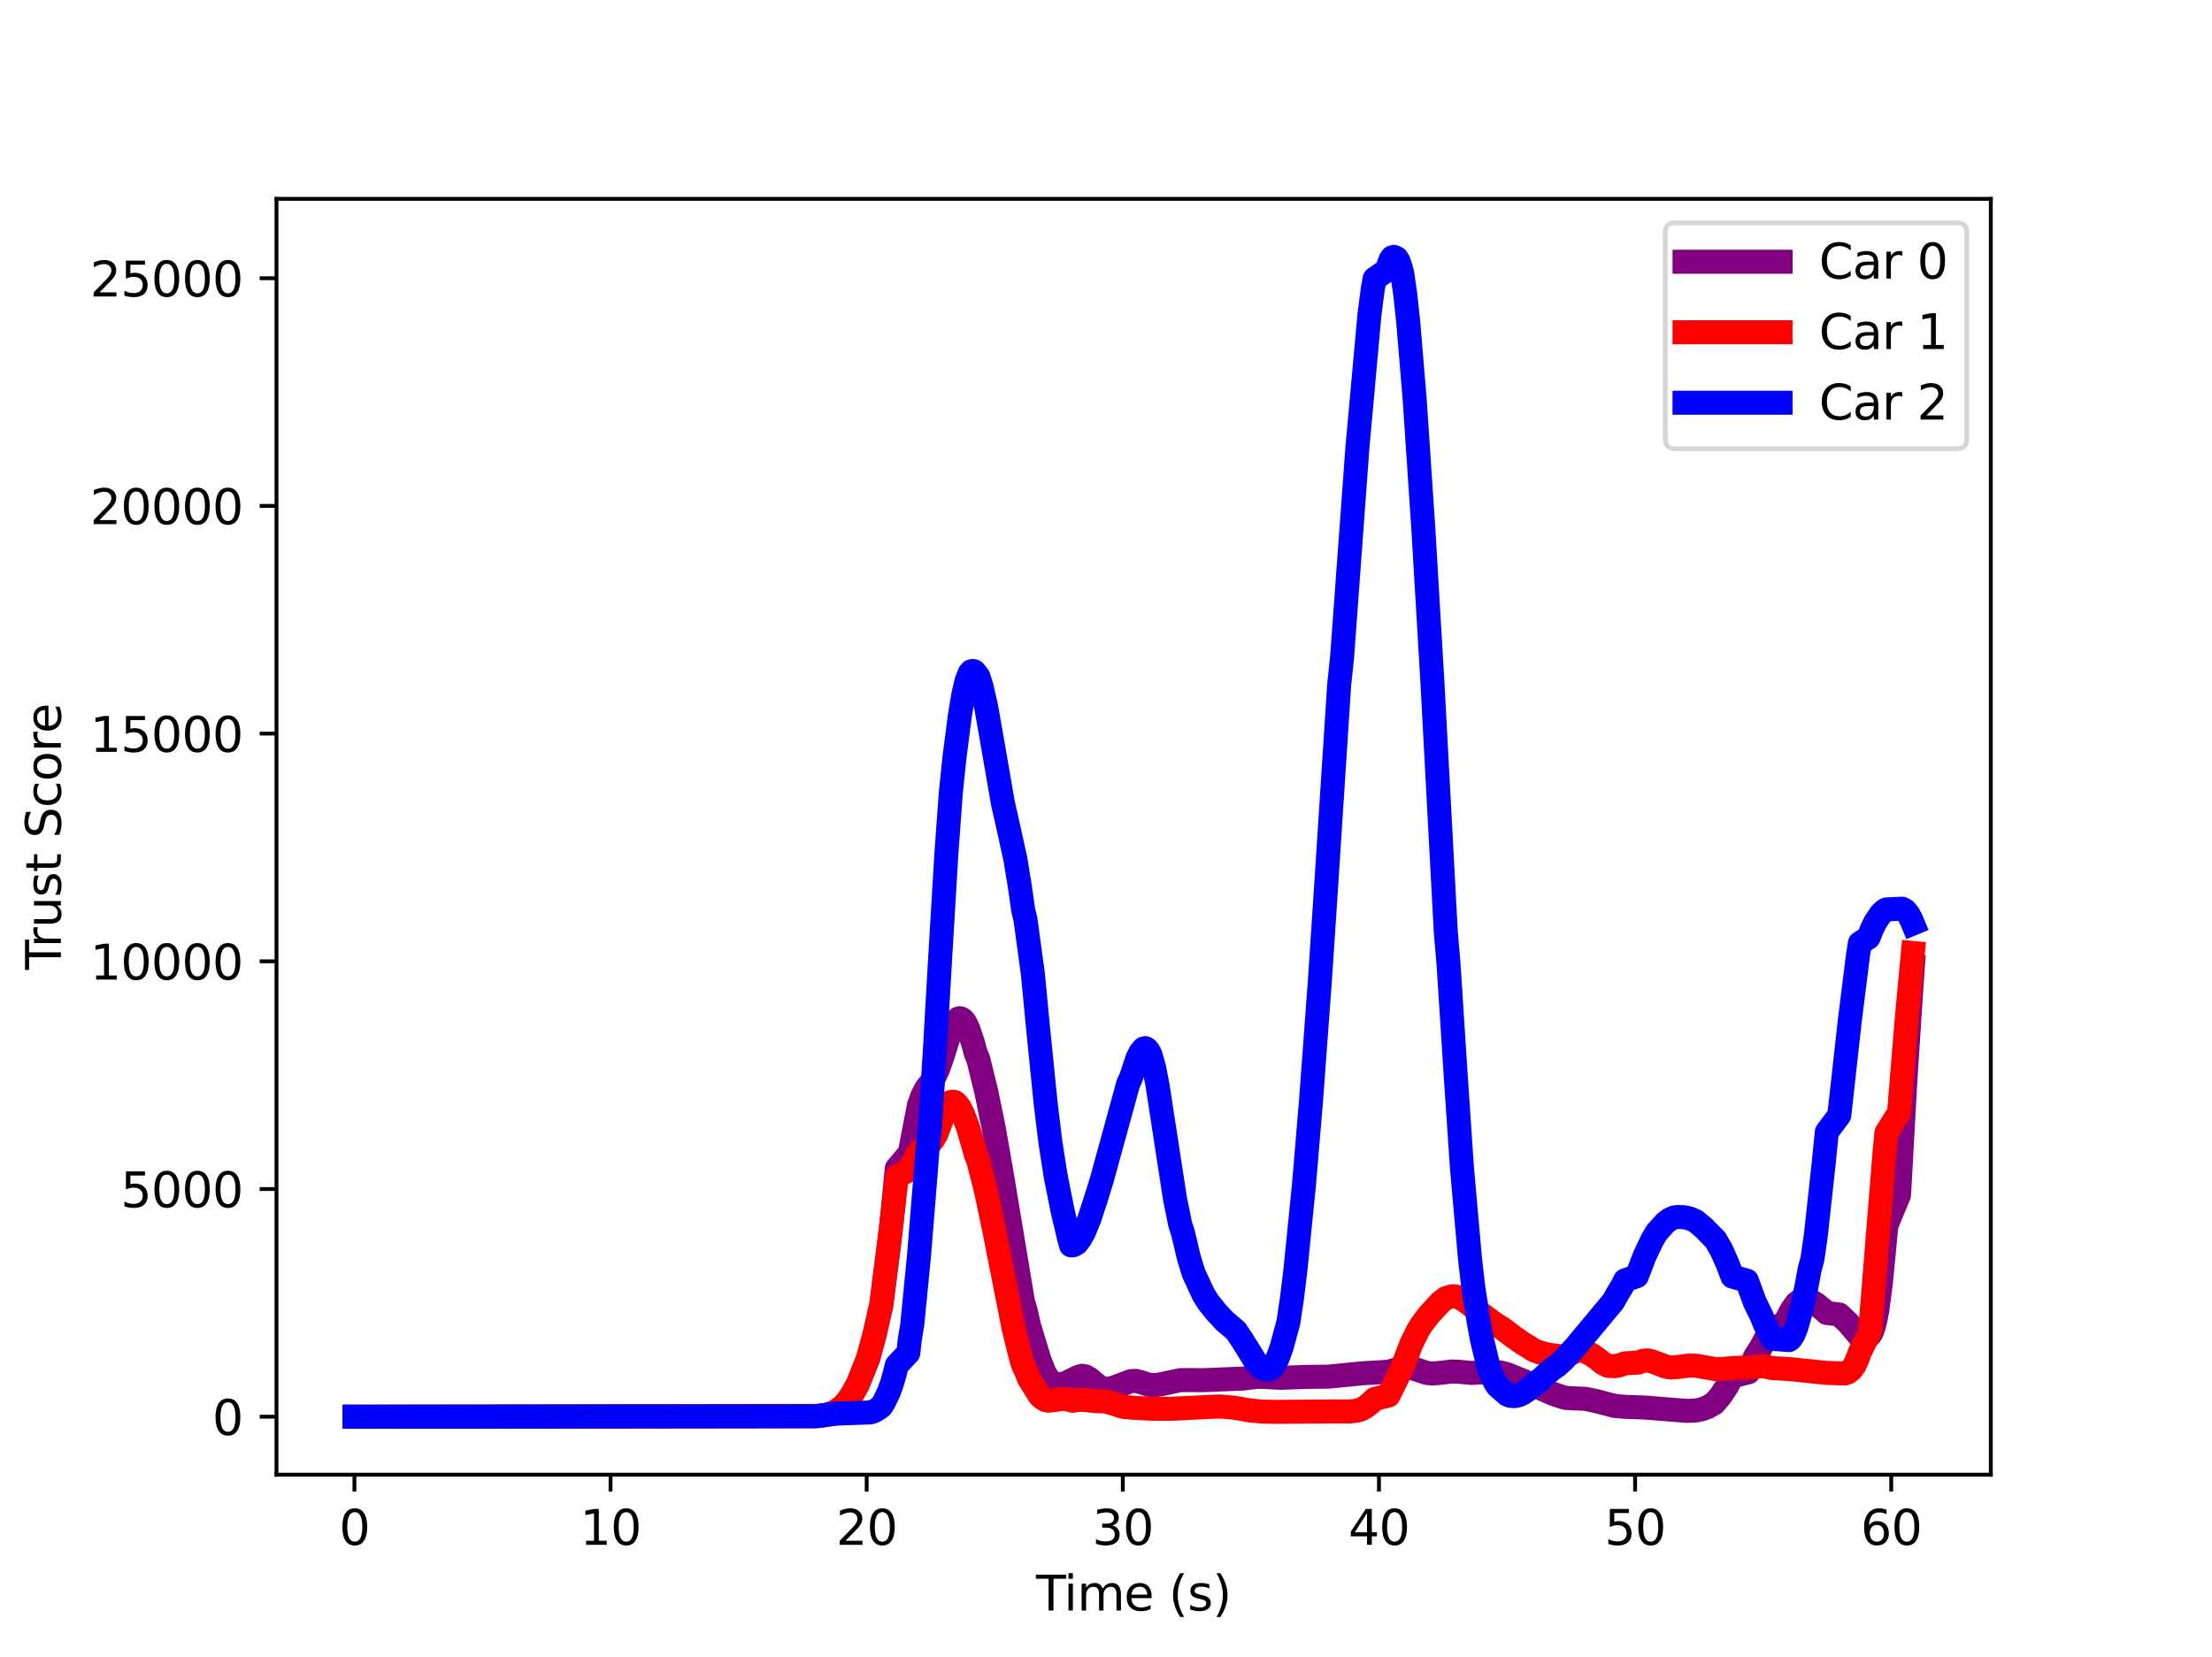 <?xml version="1.0" encoding="utf-8" standalone="no"?>
<!DOCTYPE svg PUBLIC "-//W3C//DTD SVG 1.1//EN"
  "http://www.w3.org/Graphics/SVG/1.1/DTD/svg11.dtd">
<svg xmlns:xlink="http://www.w3.org/1999/xlink" width="460.5pt" height="345pt" viewBox="0 0 460.5 345" xmlns="http://www.w3.org/2000/svg" version="1.1">
 <defs>
  <style type="text/css">*{stroke-linejoin: round; stroke-linecap: butt}</style>
 </defs>
 <g id="figure_1">
  <g id="patch_1">
   <path d="M 0 345 
L 460.5 345 
L 460.5 0 
L 0 0 
z
" style="fill: #ffffff"/>
  </g>
  <g id="axes_1">
   <g id="patch_2">
    <path d="M 57.562 307.05 
L 414.45 307.05 
L 414.45 41.4 
L 57.562 41.4 
z
" style="fill: #ffffff"/>
   </g>
   <g id="matplotlib.axis_1">
    <g id="xtick_1">
     <g id="line2d_1">
      <defs>
       <path id="m6f46e79b7f" d="M 0 0 
L 0 3.5 
" style="stroke: #000000; stroke-width: 0.8"/>
      </defs>
      <g>
       <use xlink:href="#m6f46e79b7f" x="73.785" y="307.05" style="stroke: #000000; stroke-width: 0.8"/>
      </g>
     </g>
     <g id="text_1">
      <!-- 0 -->
      <g transform="translate(70.603 321.648)scale(0.1 -0.1)">
       <defs>
        <path id="DejaVuSans-30" d="M 2034 4250 
Q 1547 4250 1301 3770 
Q 1056 3291 1056 2328 
Q 1056 1369 1301 889 
Q 1547 409 2034 409 
Q 2525 409 2770 889 
Q 3016 1369 3016 2328 
Q 3016 3291 2770 3770 
Q 2525 4250 2034 4250 
z
M 2034 4750 
Q 2819 4750 3233 4129 
Q 3647 3509 3647 2328 
Q 3647 1150 3233 529 
Q 2819 -91 2034 -91 
Q 1250 -91 836 529 
Q 422 1150 422 2328 
Q 422 3509 836 4129 
Q 1250 4750 2034 4750 
z
" transform="scale(0.016)"/>
       </defs>
       <use xlink:href="#DejaVuSans-30"/>
      </g>
     </g>
    </g>
    <g id="xtick_2">
     <g id="line2d_2">
      <g>
       <use xlink:href="#m6f46e79b7f" x="127.107" y="307.05" style="stroke: #000000; stroke-width: 0.8"/>
      </g>
     </g>
     <g id="text_2">
      <!-- 10 -->
      <g transform="translate(120.745 321.648)scale(0.1 -0.1)">
       <defs>
        <path id="DejaVuSans-31" d="M 794 531 
L 1825 531 
L 1825 4091 
L 703 3866 
L 703 4441 
L 1819 4666 
L 2450 4666 
L 2450 531 
L 3481 531 
L 3481 0 
L 794 0 
L 794 531 
z
" transform="scale(0.016)"/>
       </defs>
       <use xlink:href="#DejaVuSans-31"/>
       <use xlink:href="#DejaVuSans-30" x="63.623"/>
      </g>
     </g>
    </g>
    <g id="xtick_3">
     <g id="line2d_3">
      <g>
       <use xlink:href="#m6f46e79b7f" x="180.43" y="307.05" style="stroke: #000000; stroke-width: 0.8"/>
      </g>
     </g>
     <g id="text_3">
      <!-- 20 -->
      <g transform="translate(174.068 321.648)scale(0.1 -0.1)">
       <defs>
        <path id="DejaVuSans-32" d="M 1228 531 
L 3431 531 
L 3431 0 
L 469 0 
L 469 531 
Q 828 903 1448 1529 
Q 2069 2156 2228 2338 
Q 2531 2678 2651 2914 
Q 2772 3150 2772 3378 
Q 2772 3750 2511 3984 
Q 2250 4219 1831 4219 
Q 1534 4219 1204 4116 
Q 875 4013 500 3803 
L 500 4441 
Q 881 4594 1212 4672 
Q 1544 4750 1819 4750 
Q 2544 4750 2975 4387 
Q 3406 4025 3406 3419 
Q 3406 3131 3298 2873 
Q 3191 2616 2906 2266 
Q 2828 2175 2409 1742 
Q 1991 1309 1228 531 
z
" transform="scale(0.016)"/>
       </defs>
       <use xlink:href="#DejaVuSans-32"/>
       <use xlink:href="#DejaVuSans-30" x="63.623"/>
      </g>
     </g>
    </g>
    <g id="xtick_4">
     <g id="line2d_4">
      <g>
       <use xlink:href="#m6f46e79b7f" x="233.753" y="307.05" style="stroke: #000000; stroke-width: 0.8"/>
      </g>
     </g>
     <g id="text_4">
      <!-- 30 -->
      <g transform="translate(227.39 321.648)scale(0.1 -0.1)">
       <defs>
        <path id="DejaVuSans-33" d="M 2597 2516 
Q 3050 2419 3304 2112 
Q 3559 1806 3559 1356 
Q 3559 666 3084 287 
Q 2609 -91 1734 -91 
Q 1441 -91 1130 -33 
Q 819 25 488 141 
L 488 750 
Q 750 597 1062 519 
Q 1375 441 1716 441 
Q 2309 441 2620 675 
Q 2931 909 2931 1356 
Q 2931 1769 2642 2001 
Q 2353 2234 1838 2234 
L 1294 2234 
L 1294 2753 
L 1863 2753 
Q 2328 2753 2575 2939 
Q 2822 3125 2822 3475 
Q 2822 3834 2567 4026 
Q 2313 4219 1838 4219 
Q 1578 4219 1281 4162 
Q 984 4106 628 3988 
L 628 4550 
Q 988 4650 1302 4700 
Q 1616 4750 1894 4750 
Q 2613 4750 3031 4423 
Q 3450 4097 3450 3541 
Q 3450 3153 3228 2886 
Q 3006 2619 2597 2516 
z
" transform="scale(0.016)"/>
       </defs>
       <use xlink:href="#DejaVuSans-33"/>
       <use xlink:href="#DejaVuSans-30" x="63.623"/>
      </g>
     </g>
    </g>
    <g id="xtick_5">
     <g id="line2d_5">
      <g>
       <use xlink:href="#m6f46e79b7f" x="287.075" y="307.05" style="stroke: #000000; stroke-width: 0.8"/>
      </g>
     </g>
     <g id="text_5">
      <!-- 40 -->
      <g transform="translate(280.713 321.648)scale(0.1 -0.1)">
       <defs>
        <path id="DejaVuSans-34" d="M 2419 4116 
L 825 1625 
L 2419 1625 
L 2419 4116 
z
M 2253 4666 
L 3047 4666 
L 3047 1625 
L 3713 1625 
L 3713 1100 
L 3047 1100 
L 3047 0 
L 2419 0 
L 2419 1100 
L 313 1100 
L 313 1709 
L 2253 4666 
z
" transform="scale(0.016)"/>
       </defs>
       <use xlink:href="#DejaVuSans-34"/>
       <use xlink:href="#DejaVuSans-30" x="63.623"/>
      </g>
     </g>
    </g>
    <g id="xtick_6">
     <g id="line2d_6">
      <g>
       <use xlink:href="#m6f46e79b7f" x="340.398" y="307.05" style="stroke: #000000; stroke-width: 0.8"/>
      </g>
     </g>
     <g id="text_6">
      <!-- 50 -->
      <g transform="translate(334.036 321.648)scale(0.1 -0.1)">
       <defs>
        <path id="DejaVuSans-35" d="M 691 4666 
L 3169 4666 
L 3169 4134 
L 1269 4134 
L 1269 2991 
Q 1406 3038 1543 3061 
Q 1681 3084 1819 3084 
Q 2600 3084 3056 2656 
Q 3513 2228 3513 1497 
Q 3513 744 3044 326 
Q 2575 -91 1722 -91 
Q 1428 -91 1123 -41 
Q 819 9 494 109 
L 494 744 
Q 775 591 1075 516 
Q 1375 441 1709 441 
Q 2250 441 2565 725 
Q 2881 1009 2881 1497 
Q 2881 1984 2565 2268 
Q 2250 2553 1709 2553 
Q 1456 2553 1204 2497 
Q 953 2441 691 2322 
L 691 4666 
z
" transform="scale(0.016)"/>
       </defs>
       <use xlink:href="#DejaVuSans-35"/>
       <use xlink:href="#DejaVuSans-30" x="63.623"/>
      </g>
     </g>
    </g>
    <g id="xtick_7">
     <g id="line2d_7">
      <g>
       <use xlink:href="#m6f46e79b7f" x="393.721" y="307.05" style="stroke: #000000; stroke-width: 0.8"/>
      </g>
     </g>
     <g id="text_7">
      <!-- 60 -->
      <g transform="translate(387.358 321.648)scale(0.1 -0.1)">
       <defs>
        <path id="DejaVuSans-36" d="M 2113 2584 
Q 1688 2584 1439 2293 
Q 1191 2003 1191 1497 
Q 1191 994 1439 701 
Q 1688 409 2113 409 
Q 2538 409 2786 701 
Q 3034 994 3034 1497 
Q 3034 2003 2786 2293 
Q 2538 2584 2113 2584 
z
M 3366 4563 
L 3366 3988 
Q 3128 4100 2886 4159 
Q 2644 4219 2406 4219 
Q 1781 4219 1451 3797 
Q 1122 3375 1075 2522 
Q 1259 2794 1537 2939 
Q 1816 3084 2150 3084 
Q 2853 3084 3261 2657 
Q 3669 2231 3669 1497 
Q 3669 778 3244 343 
Q 2819 -91 2113 -91 
Q 1303 -91 875 529 
Q 447 1150 447 2328 
Q 447 3434 972 4092 
Q 1497 4750 2381 4750 
Q 2619 4750 2861 4703 
Q 3103 4656 3366 4563 
z
" transform="scale(0.016)"/>
       </defs>
       <use xlink:href="#DejaVuSans-36"/>
       <use xlink:href="#DejaVuSans-30" x="63.623"/>
      </g>
     </g>
    </g>
    <g id="text_8">
     <!-- Time (s) -->
     <g transform="translate(215.677 335.327)scale(0.1 -0.1)">
      <defs>
       <path id="DejaVuSans-54" d="M -19 4666 
L 3928 4666 
L 3928 4134 
L 2272 4134 
L 2272 0 
L 1638 0 
L 1638 4134 
L -19 4134 
L -19 4666 
z
" transform="scale(0.016)"/>
       <path id="DejaVuSans-69" d="M 603 3500 
L 1178 3500 
L 1178 0 
L 603 0 
L 603 3500 
z
M 603 4863 
L 1178 4863 
L 1178 4134 
L 603 4134 
L 603 4863 
z
" transform="scale(0.016)"/>
       <path id="DejaVuSans-6d" d="M 3328 2828 
Q 3544 3216 3844 3400 
Q 4144 3584 4550 3584 
Q 5097 3584 5394 3201 
Q 5691 2819 5691 2113 
L 5691 0 
L 5113 0 
L 5113 2094 
Q 5113 2597 4934 2840 
Q 4756 3084 4391 3084 
Q 3944 3084 3684 2787 
Q 3425 2491 3425 1978 
L 3425 0 
L 2847 0 
L 2847 2094 
Q 2847 2600 2669 2842 
Q 2491 3084 2119 3084 
Q 1678 3084 1418 2786 
Q 1159 2488 1159 1978 
L 1159 0 
L 581 0 
L 581 3500 
L 1159 3500 
L 1159 2956 
Q 1356 3278 1631 3431 
Q 1906 3584 2284 3584 
Q 2666 3584 2933 3390 
Q 3200 3197 3328 2828 
z
" transform="scale(0.016)"/>
       <path id="DejaVuSans-65" d="M 3597 1894 
L 3597 1613 
L 953 1613 
Q 991 1019 1311 708 
Q 1631 397 2203 397 
Q 2534 397 2845 478 
Q 3156 559 3463 722 
L 3463 178 
Q 3153 47 2828 -22 
Q 2503 -91 2169 -91 
Q 1331 -91 842 396 
Q 353 884 353 1716 
Q 353 2575 817 3079 
Q 1281 3584 2069 3584 
Q 2775 3584 3186 3129 
Q 3597 2675 3597 1894 
z
M 3022 2063 
Q 3016 2534 2758 2815 
Q 2500 3097 2075 3097 
Q 1594 3097 1305 2825 
Q 1016 2553 972 2059 
L 3022 2063 
z
" transform="scale(0.016)"/>
       <path id="DejaVuSans-20" transform="scale(0.016)"/>
       <path id="DejaVuSans-28" d="M 1984 4856 
Q 1566 4138 1362 3434 
Q 1159 2731 1159 2009 
Q 1159 1288 1364 580 
Q 1569 -128 1984 -844 
L 1484 -844 
Q 1016 -109 783 600 
Q 550 1309 550 2009 
Q 550 2706 781 3412 
Q 1013 4119 1484 4856 
L 1984 4856 
z
" transform="scale(0.016)"/>
       <path id="DejaVuSans-73" d="M 2834 3397 
L 2834 2853 
Q 2591 2978 2328 3040 
Q 2066 3103 1784 3103 
Q 1356 3103 1142 2972 
Q 928 2841 928 2578 
Q 928 2378 1081 2264 
Q 1234 2150 1697 2047 
L 1894 2003 
Q 2506 1872 2764 1633 
Q 3022 1394 3022 966 
Q 3022 478 2636 193 
Q 2250 -91 1575 -91 
Q 1294 -91 989 -36 
Q 684 19 347 128 
L 347 722 
Q 666 556 975 473 
Q 1284 391 1588 391 
Q 1994 391 2212 530 
Q 2431 669 2431 922 
Q 2431 1156 2273 1281 
Q 2116 1406 1581 1522 
L 1381 1569 
Q 847 1681 609 1914 
Q 372 2147 372 2553 
Q 372 3047 722 3315 
Q 1072 3584 1716 3584 
Q 2034 3584 2315 3537 
Q 2597 3491 2834 3397 
z
" transform="scale(0.016)"/>
       <path id="DejaVuSans-29" d="M 513 4856 
L 1013 4856 
Q 1481 4119 1714 3412 
Q 1947 2706 1947 2009 
Q 1947 1309 1714 600 
Q 1481 -109 1013 -844 
L 513 -844 
Q 928 -128 1133 580 
Q 1338 1288 1338 2009 
Q 1338 2731 1133 3434 
Q 928 4138 513 4856 
z
" transform="scale(0.016)"/>
      </defs>
      <use xlink:href="#DejaVuSans-54"/>
      <use xlink:href="#DejaVuSans-69" x="57.959"/>
      <use xlink:href="#DejaVuSans-6d" x="85.742"/>
      <use xlink:href="#DejaVuSans-65" x="183.154"/>
      <use xlink:href="#DejaVuSans-20" x="244.678"/>
      <use xlink:href="#DejaVuSans-28" x="276.465"/>
      <use xlink:href="#DejaVuSans-73" x="315.479"/>
      <use xlink:href="#DejaVuSans-29" x="367.578"/>
     </g>
    </g>
   </g>
   <g id="matplotlib.axis_2">
    <g id="ytick_1">
     <g id="line2d_8">
      <defs>
       <path id="m82fbbaa45a" d="M 0 0 
L -3.5 0 
" style="stroke: #000000; stroke-width: 0.8"/>
      </defs>
      <g>
       <use xlink:href="#m82fbbaa45a" x="57.562" y="294.975" style="stroke: #000000; stroke-width: 0.8"/>
      </g>
     </g>
     <g id="text_9">
      <!-- 0 -->
      <g transform="translate(44.2 298.774)scale(0.1 -0.1)">
       <use xlink:href="#DejaVuSans-30"/>
      </g>
     </g>
    </g>
    <g id="ytick_2">
     <g id="line2d_9">
      <g>
       <use xlink:href="#m82fbbaa45a" x="57.562" y="247.566" style="stroke: #000000; stroke-width: 0.8"/>
      </g>
     </g>
     <g id="text_10">
      <!-- 5000 -->
      <g transform="translate(25.113 251.365)scale(0.1 -0.1)">
       <use xlink:href="#DejaVuSans-35"/>
       <use xlink:href="#DejaVuSans-30" x="63.623"/>
       <use xlink:href="#DejaVuSans-30" x="127.246"/>
       <use xlink:href="#DejaVuSans-30" x="190.869"/>
      </g>
     </g>
    </g>
    <g id="ytick_3">
     <g id="line2d_10">
      <g>
       <use xlink:href="#m82fbbaa45a" x="57.562" y="200.156" style="stroke: #000000; stroke-width: 0.8"/>
      </g>
     </g>
     <g id="text_11">
      <!-- 10000 -->
      <g transform="translate(18.75 203.956)scale(0.1 -0.1)">
       <use xlink:href="#DejaVuSans-31"/>
       <use xlink:href="#DejaVuSans-30" x="63.623"/>
       <use xlink:href="#DejaVuSans-30" x="127.246"/>
       <use xlink:href="#DejaVuSans-30" x="190.869"/>
       <use xlink:href="#DejaVuSans-30" x="254.492"/>
      </g>
     </g>
    </g>
    <g id="ytick_4">
     <g id="line2d_11">
      <g>
       <use xlink:href="#m82fbbaa45a" x="57.562" y="152.747" style="stroke: #000000; stroke-width: 0.8"/>
      </g>
     </g>
     <g id="text_12">
      <!-- 15000 -->
      <g transform="translate(18.75 156.546)scale(0.1 -0.1)">
       <use xlink:href="#DejaVuSans-31"/>
       <use xlink:href="#DejaVuSans-35" x="63.623"/>
       <use xlink:href="#DejaVuSans-30" x="127.246"/>
       <use xlink:href="#DejaVuSans-30" x="190.869"/>
       <use xlink:href="#DejaVuSans-30" x="254.492"/>
      </g>
     </g>
    </g>
    <g id="ytick_5">
     <g id="line2d_12">
      <g>
       <use xlink:href="#m82fbbaa45a" x="57.562" y="105.338" style="stroke: #000000; stroke-width: 0.8"/>
      </g>
     </g>
     <g id="text_13">
      <!-- 20000 -->
      <g transform="translate(18.75 109.137)scale(0.1 -0.1)">
       <use xlink:href="#DejaVuSans-32"/>
       <use xlink:href="#DejaVuSans-30" x="63.623"/>
       <use xlink:href="#DejaVuSans-30" x="127.246"/>
       <use xlink:href="#DejaVuSans-30" x="190.869"/>
       <use xlink:href="#DejaVuSans-30" x="254.492"/>
      </g>
     </g>
    </g>
    <g id="ytick_6">
     <g id="line2d_13">
      <g>
       <use xlink:href="#m82fbbaa45a" x="57.562" y="57.928" style="stroke: #000000; stroke-width: 0.8"/>
      </g>
     </g>
     <g id="text_14">
      <!-- 25000 -->
      <g transform="translate(18.75 61.727)scale(0.1 -0.1)">
       <use xlink:href="#DejaVuSans-32"/>
       <use xlink:href="#DejaVuSans-35" x="63.623"/>
       <use xlink:href="#DejaVuSans-30" x="127.246"/>
       <use xlink:href="#DejaVuSans-30" x="190.869"/>
       <use xlink:href="#DejaVuSans-30" x="254.492"/>
      </g>
     </g>
    </g>
    <g id="text_15">
     <!-- Trust Score -->
     <g transform="translate(12.67 201.922)rotate(-90)scale(0.1 -0.1)">
      <defs>
       <path id="DejaVuSans-72" d="M 2631 2963 
Q 2534 3019 2420 3045 
Q 2306 3072 2169 3072 
Q 1681 3072 1420 2755 
Q 1159 2438 1159 1844 
L 1159 0 
L 581 0 
L 581 3500 
L 1159 3500 
L 1159 2956 
Q 1341 3275 1631 3429 
Q 1922 3584 2338 3584 
Q 2397 3584 2469 3576 
Q 2541 3569 2628 3553 
L 2631 2963 
z
" transform="scale(0.016)"/>
       <path id="DejaVuSans-75" d="M 544 1381 
L 544 3500 
L 1119 3500 
L 1119 1403 
Q 1119 906 1312 657 
Q 1506 409 1894 409 
Q 2359 409 2629 706 
Q 2900 1003 2900 1516 
L 2900 3500 
L 3475 3500 
L 3475 0 
L 2900 0 
L 2900 538 
Q 2691 219 2414 64 
Q 2138 -91 1772 -91 
Q 1169 -91 856 284 
Q 544 659 544 1381 
z
M 1991 3584 
L 1991 3584 
z
" transform="scale(0.016)"/>
       <path id="DejaVuSans-74" d="M 1172 4494 
L 1172 3500 
L 2356 3500 
L 2356 3053 
L 1172 3053 
L 1172 1153 
Q 1172 725 1289 603 
Q 1406 481 1766 481 
L 2356 481 
L 2356 0 
L 1766 0 
Q 1100 0 847 248 
Q 594 497 594 1153 
L 594 3053 
L 172 3053 
L 172 3500 
L 594 3500 
L 594 4494 
L 1172 4494 
z
" transform="scale(0.016)"/>
       <path id="DejaVuSans-53" d="M 3425 4513 
L 3425 3897 
Q 3066 4069 2747 4153 
Q 2428 4238 2131 4238 
Q 1616 4238 1336 4038 
Q 1056 3838 1056 3469 
Q 1056 3159 1242 3001 
Q 1428 2844 1947 2747 
L 2328 2669 
Q 3034 2534 3370 2195 
Q 3706 1856 3706 1288 
Q 3706 609 3251 259 
Q 2797 -91 1919 -91 
Q 1588 -91 1214 -16 
Q 841 59 441 206 
L 441 856 
Q 825 641 1194 531 
Q 1563 422 1919 422 
Q 2459 422 2753 634 
Q 3047 847 3047 1241 
Q 3047 1584 2836 1778 
Q 2625 1972 2144 2069 
L 1759 2144 
Q 1053 2284 737 2584 
Q 422 2884 422 3419 
Q 422 4038 858 4394 
Q 1294 4750 2059 4750 
Q 2388 4750 2728 4690 
Q 3069 4631 3425 4513 
z
" transform="scale(0.016)"/>
       <path id="DejaVuSans-63" d="M 3122 3366 
L 3122 2828 
Q 2878 2963 2633 3030 
Q 2388 3097 2138 3097 
Q 1578 3097 1268 2742 
Q 959 2388 959 1747 
Q 959 1106 1268 751 
Q 1578 397 2138 397 
Q 2388 397 2633 464 
Q 2878 531 3122 666 
L 3122 134 
Q 2881 22 2623 -34 
Q 2366 -91 2075 -91 
Q 1284 -91 818 406 
Q 353 903 353 1747 
Q 353 2603 823 3093 
Q 1294 3584 2113 3584 
Q 2378 3584 2631 3529 
Q 2884 3475 3122 3366 
z
" transform="scale(0.016)"/>
       <path id="DejaVuSans-6f" d="M 1959 3097 
Q 1497 3097 1228 2736 
Q 959 2375 959 1747 
Q 959 1119 1226 758 
Q 1494 397 1959 397 
Q 2419 397 2687 759 
Q 2956 1122 2956 1747 
Q 2956 2369 2687 2733 
Q 2419 3097 1959 3097 
z
M 1959 3584 
Q 2709 3584 3137 3096 
Q 3566 2609 3566 1747 
Q 3566 888 3137 398 
Q 2709 -91 1959 -91 
Q 1206 -91 779 398 
Q 353 888 353 1747 
Q 353 2609 779 3096 
Q 1206 3584 1959 3584 
z
" transform="scale(0.016)"/>
      </defs>
      <use xlink:href="#DejaVuSans-54"/>
      <use xlink:href="#DejaVuSans-72" x="46.334"/>
      <use xlink:href="#DejaVuSans-75" x="87.447"/>
      <use xlink:href="#DejaVuSans-73" x="150.826"/>
      <use xlink:href="#DejaVuSans-74" x="202.926"/>
      <use xlink:href="#DejaVuSans-20" x="242.135"/>
      <use xlink:href="#DejaVuSans-53" x="273.922"/>
      <use xlink:href="#DejaVuSans-63" x="337.398"/>
      <use xlink:href="#DejaVuSans-6f" x="392.379"/>
      <use xlink:href="#DejaVuSans-72" x="453.561"/>
      <use xlink:href="#DejaVuSans-65" x="492.424"/>
     </g>
    </g>
   </g>
   <g id="line2d_14">
    <path d="M 73.785 294.975 
L 169.869 294.868 
L 171.943 294.613 
L 173.491 294.129 
L 174.246 293.735 
L 175.423 292.871 
L 176.549 291.631 
L 177.32 290.497 
L 178.577 288.274 
L 180.755 282.844 
L 182.061 278.026 
L 183.461 271.905 
L 185.098 259.067 
L 185.758 253.085 
L 186.695 243.274 
L 189.396 240.082 
L 191.303 230.152 
L 192.012 228.201 
L 192.728 226.796 
L 193.098 226.226 
L 193.639 225.675 
L 194.631 224.004 
L 195.25 222.69 
L 196.132 220.232 
L 197.969 214.343 
L 198.726 212.854 
L 199.478 212.083 
L 199.835 211.996 
L 200.182 212.104 
L 200.519 212.359 
L 200.858 212.779 
L 201.524 214.1 
L 202.51 216.988 
L 203.141 219.322 
L 203.666 220.545 
L 205.318 227.272 
L 206.9 234.988 
L 208.462 243.932 
L 212.985 271.117 
L 213.502 272.796 
L 214.201 275.911 
L 215.033 278.654 
L 216.394 283.15 
L 217.384 285.645 
L 218.033 286.791 
L 218.7 287.57 
L 219.382 288.031 
L 220.139 288.227 
L 220.885 288.225 
L 221.952 287.934 
L 222.968 287.43 
L 224.539 286.657 
L 225.288 286.452 
L 226.026 286.597 
L 226.775 287.045 
L 228.906 288.831 
L 230.102 289.182 
L 230.844 289.173 
L 231.997 288.858 
L 235.44 287.561 
L 236.456 287.51 
L 237.441 287.767 
L 239.181 288.327 
L 240.271 288.42 
L 241.715 288.22 
L 245.725 287.358 
L 248.19 287.348 
L 250.277 287.377 
L 258.634 287.043 
L 261.767 286.668 
L 263.309 286.698 
L 266.393 286.881 
L 268.966 286.794 
L 271.816 286.689 
L 276.568 286.633 
L 283.724 285.93 
L 289.08 285.619 
L 292.249 284.701 
L 293.173 284.68 
L 294.155 284.913 
L 297.081 285.876 
L 298.199 285.97 
L 299.569 285.877 
L 302.235 285.558 
L 303.687 285.621 
L 306.368 285.861 
L 308.492 285.745 
L 310.568 285.638 
L 312.318 285.751 
L 313.794 286.146 
L 317.211 287.513 
L 323.221 290.174 
L 324.519 290.622 
L 325.859 291.044 
L 327.344 291.14 
L 329.914 291.237 
L 332.104 291.672 
L 336.138 292.726 
L 338.292 292.921 
L 342.359 293.059 
L 351.108 293.761 
L 353.003 293.69 
L 354.398 293.394 
L 355.511 292.965 
L 356.827 292.218 
L 358.091 290.78 
L 359.37 288.881 
L 360.66 286.568 
L 364.001 285.728 
L 365.316 282.565 
L 366.692 280.377 
L 367.414 279.001 
L 368.96 276.425 
L 371.393 275.718 
L 373.052 272.625 
L 373.981 271.359 
L 374.627 270.872 
L 375.322 270.668 
L 376.021 270.695 
L 377.319 271.062 
L 378.029 271.461 
L 379.991 273.063 
L 380.315 273.38 
L 382.907 273.691 
L 384.718 275.412 
L 387.199 278.324 
L 389.325 277.931 
L 389.717 277.265 
L 390.067 276.228 
L 390.443 274.755 
L 390.832 272.745 
L 391.559 267.207 
L 392.716 255.137 
L 395.352 248.762 
L 396.634 225.47 
L 397.912 205.655 
L 398.228 201.21 
L 398.228 201.21 
" clip-path="url(#p1788e4ec18)" style="fill: none; stroke: #800080; stroke-width: 5; stroke-linecap: square"/>
   </g>
   <g id="line2d_15">
    <path d="M 73.785 294.975 
L 170.54 294.803 
L 171.943 294.613 
L 173.081 294.275 
L 173.871 293.94 
L 175.038 293.17 
L 176.164 292.051 
L 177.32 290.426 
L 178.577 288.155 
L 180.755 282.635 
L 182.061 277.754 
L 183.461 271.566 
L 185.454 255.85 
L 186.695 244.98 
L 189.396 243.549 
L 190.946 240.355 
L 191.658 239.561 
L 193.098 238.423 
L 193.639 238.074 
L 194.315 237.17 
L 194.965 236.072 
L 196.132 232.929 
L 197.033 230.677 
L 197.638 229.71 
L 197.969 229.449 
L 198.325 229.37 
L 198.726 229.443 
L 199.108 229.729 
L 199.835 230.691 
L 200.519 232.074 
L 201.524 234.766 
L 202.824 239.193 
L 203.141 240.408 
L 203.666 241.653 
L 205.318 248.213 
L 206.9 255.701 
L 211.064 276.766 
L 212.36 281.999 
L 212.985 284.214 
L 213.502 285.221 
L 214.201 287.006 
L 216.394 290.543 
L 217.062 291.166 
L 217.705 291.529 
L 218.361 291.638 
L 219.382 291.517 
L 221.241 291.242 
L 222.301 291.37 
L 223.309 291.654 
L 224.539 291.469 
L 225.649 291.47 
L 228.229 291.743 
L 230.102 291.795 
L 231.229 292.084 
L 233.846 292.922 
L 235.799 293.106 
L 239.907 293.327 
L 243.577 293.334 
L 253.943 292.84 
L 256.847 293.096 
L 260.294 293.679 
L 262.557 293.893 
L 265.644 293.962 
L 278.042 293.871 
L 281.001 293.9 
L 282.58 293.684 
L 283.395 293.44 
L 284.395 292.863 
L 285.437 292.021 
L 286.179 291.28 
L 289.08 290.553 
L 291.941 284.741 
L 293.804 279.812 
L 295.21 276.998 
L 295.955 275.775 
L 297.45 273.798 
L 299.914 271.13 
L 301.001 270.292 
L 302.235 269.91 
L 303.01 269.921 
L 304.015 270.255 
L 305.408 271.142 
L 308.492 273.635 
L 310.568 275.172 
L 311.762 275.986 
L 312.705 276.553 
L 315.286 278.497 
L 316.817 279.565 
L 319.444 281.198 
L 321.045 281.741 
L 322.473 282.088 
L 325.214 282.429 
L 325.522 282.452 
L 327.003 281.836 
L 328.046 281.337 
L 328.757 281.187 
L 329.489 281.216 
L 330.316 281.496 
L 331.621 282.256 
L 332.546 282.912 
L 333.677 283.838 
L 334.732 284.372 
L 336.138 284.458 
L 337.3 284.239 
L 338.292 283.869 
L 341.084 283.699 
L 342.029 283.333 
L 343.004 283.25 
L 343.947 283.471 
L 346.988 284.607 
L 347.942 284.727 
L 349.289 284.624 
L 351.865 284.288 
L 353.33 284.389 
L 357.136 285.065 
L 358.41 285.046 
L 360.66 284.85 
L 364.637 284.67 
L 366.173 284.463 
L 367.414 284.509 
L 368.96 284.849 
L 372.428 285.054 
L 380.315 285.86 
L 384.002 285.98 
L 384.718 285.738 
L 385.432 285.172 
L 386.146 284.161 
L 386.825 282.586 
L 387.199 281.508 
L 389.325 277.235 
L 392.312 240.149 
L 392.716 235.858 
L 395.352 231.66 
L 396.953 212.114 
L 398.228 198.423 
L 398.228 198.423 
" clip-path="url(#p1788e4ec18)" style="fill: none; stroke: #ff0000; stroke-width: 5; stroke-linecap: square"/>
   </g>
   <g id="line2d_16">
    <path d="M 73.785 294.975 
L 98.44 294.974 
L 169.869 294.873 
L 172.332 294.55 
L 174.246 294.326 
L 181.174 294.091 
L 182.061 293.775 
L 182.981 293.209 
L 183.461 292.821 
L 184.083 291.833 
L 185.098 289.698 
L 185.758 287.827 
L 186.387 285.565 
L 186.695 284.256 
L 189.097 281.695 
L 189.396 278.946 
L 189.907 275.868 
L 191.303 261.664 
L 192.728 244.032 
L 193.098 239.247 
L 193.639 234.212 
L 194.631 218.57 
L 195.546 202.5 
L 197.033 177.564 
L 197.969 164.776 
L 198.726 157.513 
L 199.835 148.961 
L 200.519 144.803 
L 201.187 141.86 
L 201.852 140.174 
L 202.179 139.791 
L 202.51 139.702 
L 202.824 139.793 
L 203.666 140.832 
L 204.327 142.88 
L 205.318 147.261 
L 206.9 156.304 
L 208.785 167.205 
L 210.08 172.946 
L 211.389 178.91 
L 212.36 184.864 
L 212.985 189.322 
L 213.502 191.556 
L 215.033 202.831 
L 216.044 213.443 
L 217.705 229.915 
L 218.7 238.01 
L 219.754 244.79 
L 221.241 252.261 
L 222.635 258.1 
L 222.968 259.291 
L 223.309 259.303 
L 223.659 259.177 
L 224.199 258.838 
L 224.919 257.87 
L 225.649 256.544 
L 226.775 253.819 
L 228.229 249.375 
L 229.37 245.668 
L 234.888 225.59 
L 235.44 224.42 
L 236.781 220.388 
L 237.441 219.073 
L 238.09 218.334 
L 238.449 218.236 
L 238.813 218.461 
L 239.181 218.96 
L 239.545 219.757 
L 240.271 222.322 
L 240.996 226.061 
L 242.858 238.214 
L 244.646 249.779 
L 245.725 255.041 
L 246.246 256.619 
L 247.521 261.936 
L 248.514 265.166 
L 250.611 269.642 
L 251.603 271.209 
L 253.276 273.286 
L 254.988 275.105 
L 257.27 277.046 
L 258.634 279.062 
L 261.375 283.486 
L 262.185 284.33 
L 262.923 284.914 
L 263.691 285.149 
L 264.074 285.12 
L 264.471 284.962 
L 264.865 284.681 
L 265.268 284.193 
L 266.018 282.686 
L 266.831 280.445 
L 268.225 275.26 
L 268.966 270.324 
L 269.673 264.497 
L 271.44 246.945 
L 272.938 229.095 
L 274.797 203.892 
L 276.222 182.294 
L 278.789 142.617 
L 279.399 136.824 
L 282.58 93.316 
L 285.091 65.545 
L 285.787 60.194 
L 286.179 58.016 
L 288.681 56.316 
L 289.456 54.129 
L 289.82 53.601 
L 290.171 53.475 
L 290.763 53.751 
L 291.168 54.427 
L 291.561 55.543 
L 291.941 57.065 
L 292.558 61.34 
L 293.173 67.089 
L 294.506 83.084 
L 296.336 110.42 
L 298.199 141.976 
L 301.001 194.24 
L 301.541 200.451 
L 303.01 223.251 
L 304.345 243.063 
L 306.046 262.303 
L 306.747 268.311 
L 307.84 275.194 
L 308.492 278.796 
L 309.865 284.53 
L 310.568 286.512 
L 311.369 288.005 
L 311.762 288.605 
L 313.794 290.381 
L 314.512 290.643 
L 315.286 290.692 
L 316.005 290.558 
L 316.817 290.217 
L 317.936 289.481 
L 321.045 286.937 
L 322.084 285.958 
L 323.221 285.019 
L 324.148 284.387 
L 325.522 283.127 
L 328.046 280.352 
L 335.812 271.026 
L 336.833 269.223 
L 337.657 267.894 
L 338.292 266.597 
L 340.77 265.713 
L 342.359 261.563 
L 343.947 258.193 
L 344.882 256.61 
L 345.705 255.701 
L 346.666 254.615 
L 347.627 253.885 
L 348.581 253.473 
L 349.289 253.387 
L 350.655 253.444 
L 351.865 253.73 
L 353.003 254.246 
L 354.77 255.719 
L 357.136 258.133 
L 358.41 260.358 
L 359.7 263.29 
L 360.66 265.802 
L 363.678 266.641 
L 365.316 271.118 
L 366.692 273.928 
L 367.414 275.72 
L 368.96 278.756 
L 372.428 279.024 
L 372.74 278.8 
L 373.361 277.882 
L 373.981 276.323 
L 374.966 272.837 
L 376.021 268.128 
L 376.731 264.322 
L 377.319 262.125 
L 378.029 257.156 
L 379.663 242.205 
L 380.315 235.699 
L 382.907 232.209 
L 385.075 212.696 
L 386.825 198.728 
L 387.199 196.358 
L 389.003 195.216 
L 389.717 193.403 
L 390.443 191.932 
L 391.559 190.281 
L 392.312 189.574 
L 392.716 189.352 
L 395.989 189.196 
L 396.634 189.557 
L 397.266 190.33 
L 397.912 191.515 
L 398.228 192.28 
L 398.228 192.28 
" clip-path="url(#p1788e4ec18)" style="fill: none; stroke: #0000ff; stroke-width: 5; stroke-linecap: square"/>
   </g>
   <g id="patch_3">
    <path d="M 57.562 307.05 
L 57.562 41.4 
" style="fill: none; stroke: #000000; stroke-width: 0.8; stroke-linejoin: miter; stroke-linecap: square"/>
   </g>
   <g id="patch_4">
    <path d="M 414.45 307.05 
L 414.45 41.4 
" style="fill: none; stroke: #000000; stroke-width: 0.8; stroke-linejoin: miter; stroke-linecap: square"/>
   </g>
   <g id="patch_5">
    <path d="M 57.562 307.05 
L 414.45 307.05 
" style="fill: none; stroke: #000000; stroke-width: 0.8; stroke-linejoin: miter; stroke-linecap: square"/>
   </g>
   <g id="patch_6">
    <path d="M 57.562 41.4 
L 414.45 41.4 
" style="fill: none; stroke: #000000; stroke-width: 0.8; stroke-linejoin: miter; stroke-linecap: square"/>
   </g>
   <g id="legend_1">
    <g id="patch_7">
     <path d="M 348.688 93.434 
L 407.45 93.434 
Q 409.45 93.434 409.45 91.434 
L 409.45 48.4 
Q 409.45 46.4 407.45 46.4 
L 348.688 46.4 
Q 346.688 46.4 346.688 48.4 
L 346.688 91.434 
Q 346.688 93.434 348.688 93.434 
z
" style="fill: #ffffff; opacity: 0.8; stroke: #cccccc; stroke-linejoin: miter"/>
    </g>
    <g id="line2d_17">
     <path d="M 350.688 54.498 
L 360.688 54.498 
L 370.688 54.498 
" style="fill: none; stroke: #800080; stroke-width: 5; stroke-linecap: square"/>
    </g>
    <g id="text_16">
     <!-- Car 0 -->
     <g transform="translate(378.688 57.998)scale(0.1 -0.1)">
      <defs>
       <path id="DejaVuSans-43" d="M 4122 4306 
L 4122 3641 
Q 3803 3938 3442 4084 
Q 3081 4231 2675 4231 
Q 1875 4231 1450 3742 
Q 1025 3253 1025 2328 
Q 1025 1406 1450 917 
Q 1875 428 2675 428 
Q 3081 428 3442 575 
Q 3803 722 4122 1019 
L 4122 359 
Q 3791 134 3420 21 
Q 3050 -91 2638 -91 
Q 1578 -91 968 557 
Q 359 1206 359 2328 
Q 359 3453 968 4101 
Q 1578 4750 2638 4750 
Q 3056 4750 3426 4639 
Q 3797 4528 4122 4306 
z
" transform="scale(0.016)"/>
       <path id="DejaVuSans-61" d="M 2194 1759 
Q 1497 1759 1228 1600 
Q 959 1441 959 1056 
Q 959 750 1161 570 
Q 1363 391 1709 391 
Q 2188 391 2477 730 
Q 2766 1069 2766 1631 
L 2766 1759 
L 2194 1759 
z
M 3341 1997 
L 3341 0 
L 2766 0 
L 2766 531 
Q 2569 213 2275 61 
Q 1981 -91 1556 -91 
Q 1019 -91 701 211 
Q 384 513 384 1019 
Q 384 1609 779 1909 
Q 1175 2209 1959 2209 
L 2766 2209 
L 2766 2266 
Q 2766 2663 2505 2880 
Q 2244 3097 1772 3097 
Q 1472 3097 1187 3025 
Q 903 2953 641 2809 
L 641 3341 
Q 956 3463 1253 3523 
Q 1550 3584 1831 3584 
Q 2591 3584 2966 3190 
Q 3341 2797 3341 1997 
z
" transform="scale(0.016)"/>
      </defs>
      <use xlink:href="#DejaVuSans-43"/>
      <use xlink:href="#DejaVuSans-61" x="69.824"/>
      <use xlink:href="#DejaVuSans-72" x="131.104"/>
      <use xlink:href="#DejaVuSans-20" x="172.217"/>
      <use xlink:href="#DejaVuSans-30" x="204.004"/>
     </g>
    </g>
    <g id="line2d_18">
     <path d="M 350.688 69.177 
L 360.688 69.177 
L 370.688 69.177 
" style="fill: none; stroke: #ff0000; stroke-width: 5; stroke-linecap: square"/>
    </g>
    <g id="text_17">
     <!-- Car 1 -->
     <g transform="translate(378.688 72.677)scale(0.1 -0.1)">
      <use xlink:href="#DejaVuSans-43"/>
      <use xlink:href="#DejaVuSans-61" x="69.824"/>
      <use xlink:href="#DejaVuSans-72" x="131.104"/>
      <use xlink:href="#DejaVuSans-20" x="172.217"/>
      <use xlink:href="#DejaVuSans-31" x="204.004"/>
     </g>
    </g>
    <g id="line2d_19">
     <path d="M 350.688 83.855 
L 360.688 83.855 
L 370.688 83.855 
" style="fill: none; stroke: #0000ff; stroke-width: 5; stroke-linecap: square"/>
    </g>
    <g id="text_18">
     <!-- Car 2 -->
     <g transform="translate(378.688 87.355)scale(0.1 -0.1)">
      <use xlink:href="#DejaVuSans-43"/>
      <use xlink:href="#DejaVuSans-61" x="69.824"/>
      <use xlink:href="#DejaVuSans-72" x="131.104"/>
      <use xlink:href="#DejaVuSans-20" x="172.217"/>
      <use xlink:href="#DejaVuSans-32" x="204.004"/>
     </g>
    </g>
   </g>
  </g>
 </g>
 <defs>
  <clipPath id="p1788e4ec18">
   <rect x="57.562" y="41.4" width="356.887" height="265.65"/>
  </clipPath>
 </defs>
</svg>
